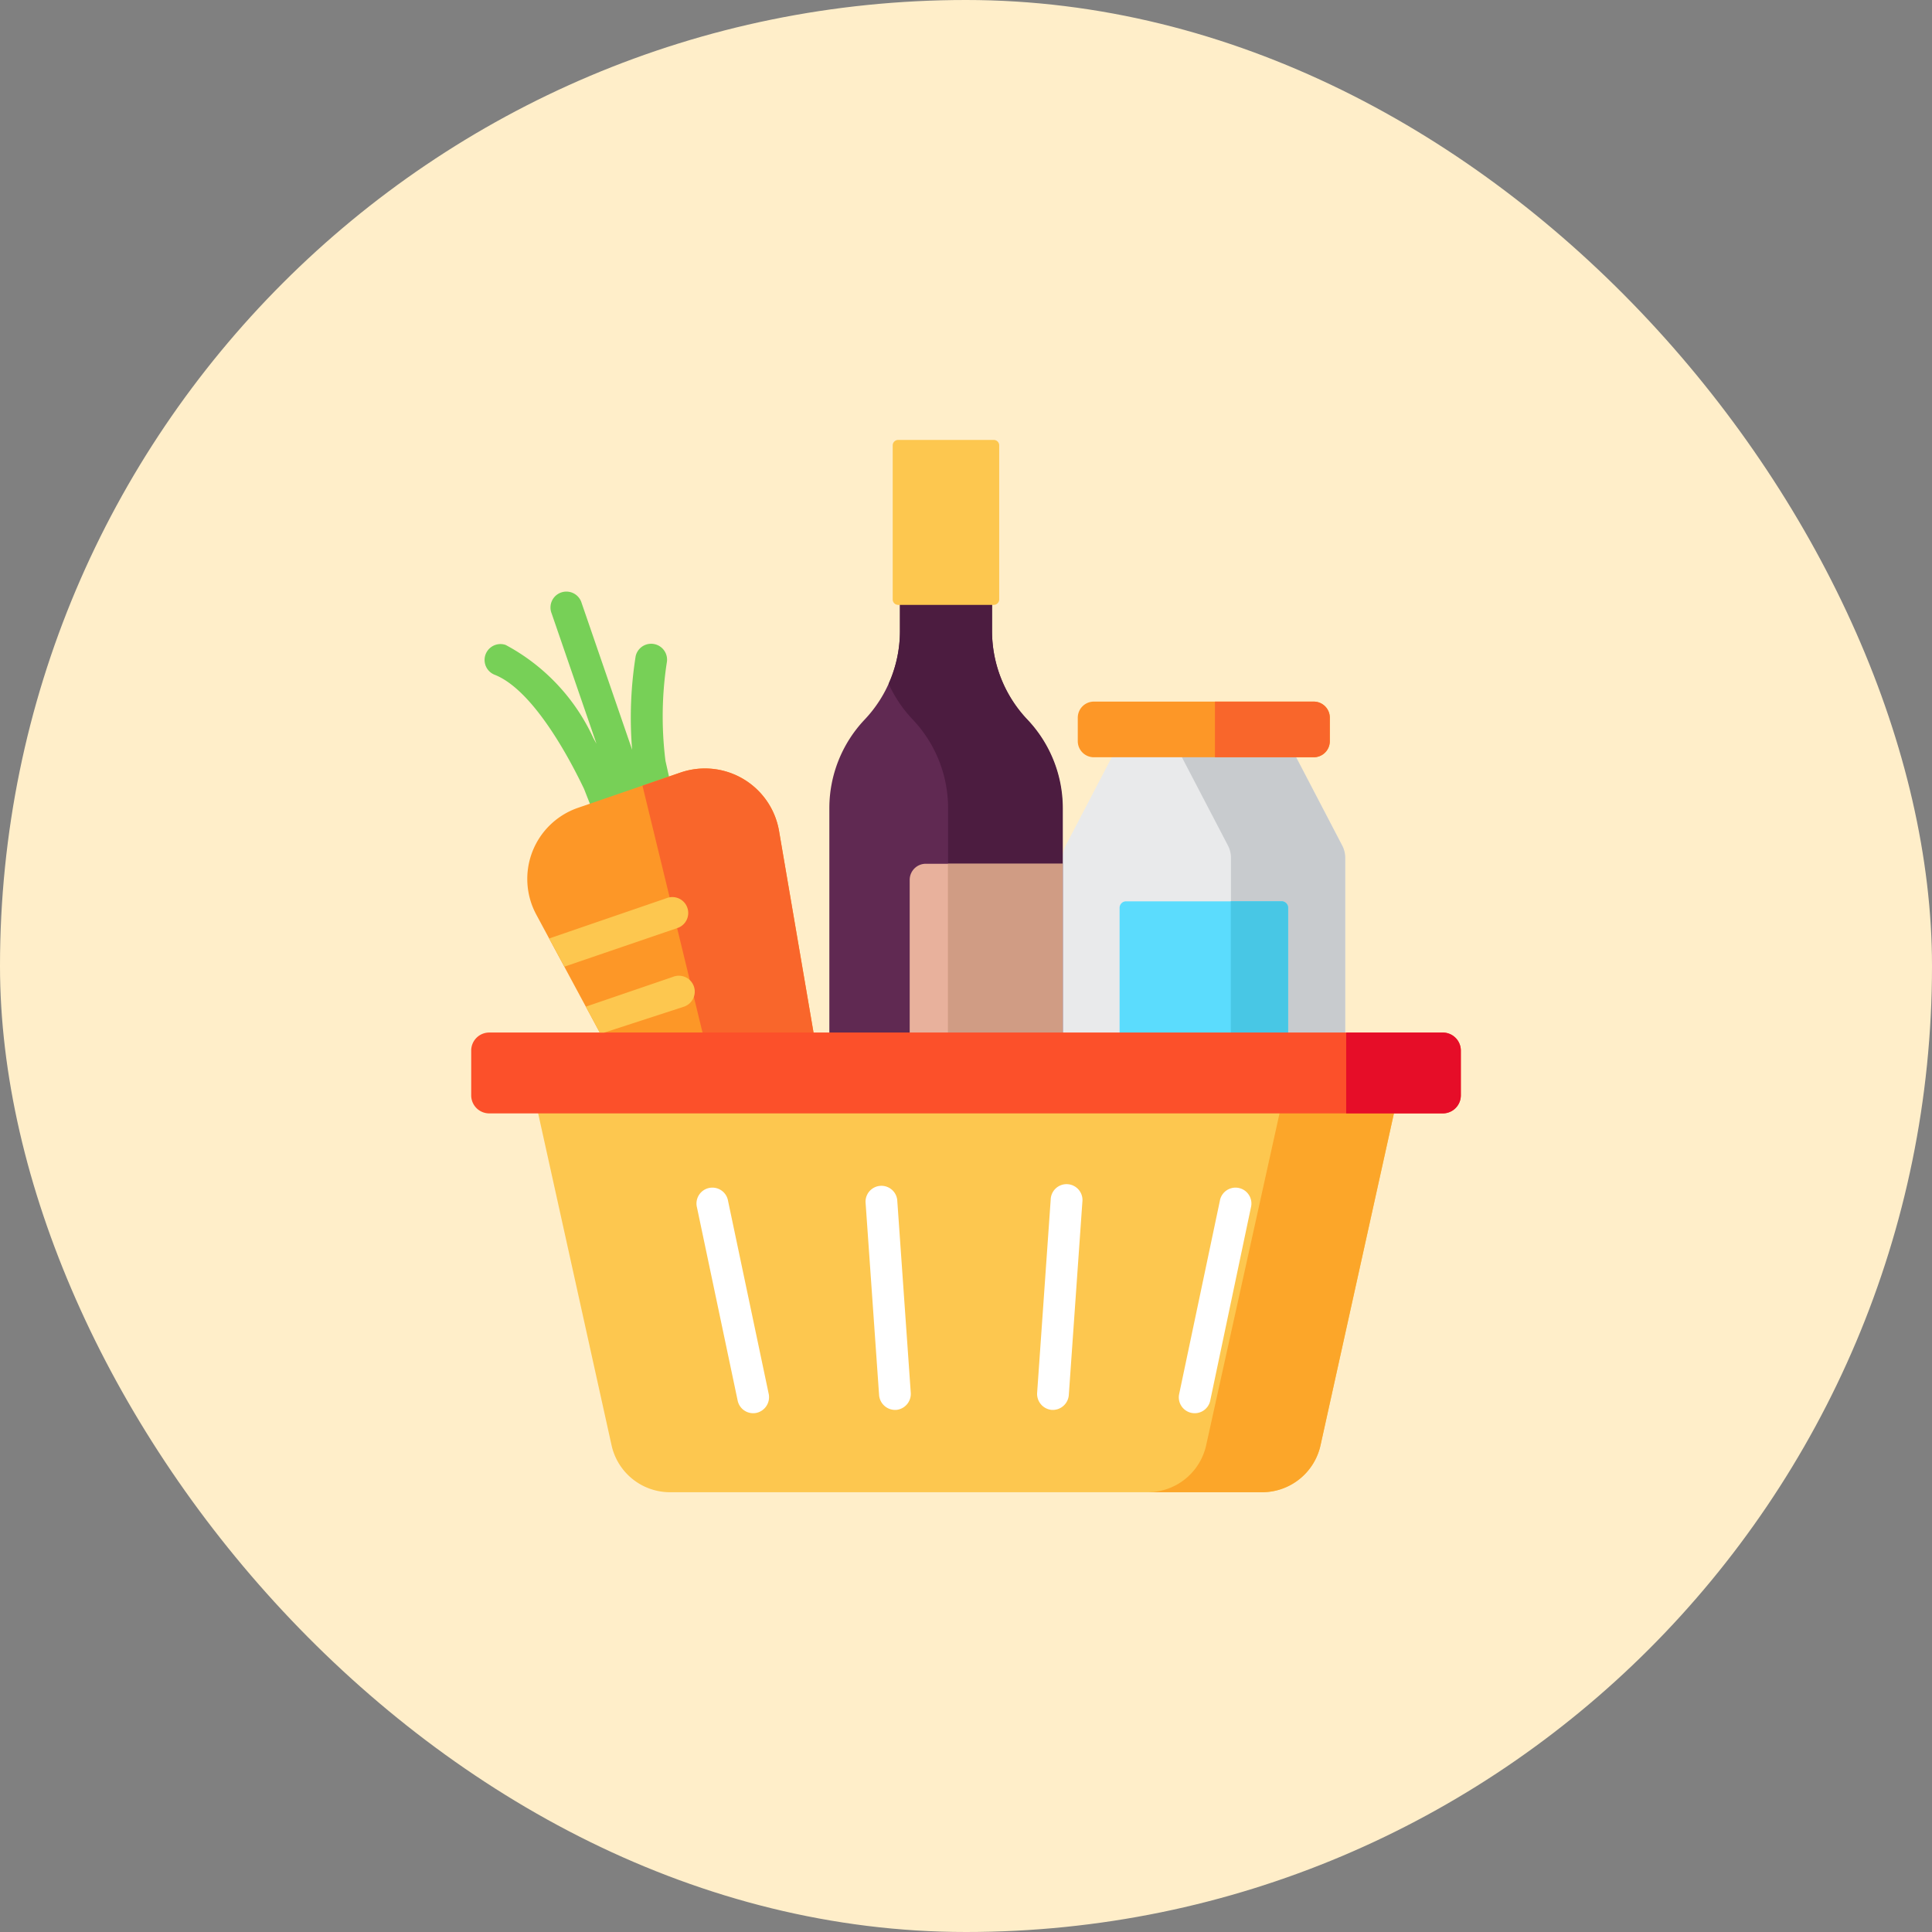 <svg xmlns="http://www.w3.org/2000/svg" width="48" height="48" viewBox="0 0 48 48">
  <rect x="0" y="0" width="48" height="48" fill="#808080" stroke="none"/>
  <g id="Group_16195" data-name="Group 16195" transform="translate(-10 -92)">
    <rect id="Rectangle_7962" data-name="Rectangle 7962" width="48" height="48" rx="24" transform="translate(10 92)" fill="#ffeec9"/>
    <g id="food" transform="translate(6.47 102.93)">
      <path id="Path_19839" data-name="Path 19839" d="M26.027,75.885a.395.395,0,0,0-.777-.137,9.72,9.72,0,0,0-.088,2.326L23.908,74.43a.395.395,0,1,0-.746.257l1.114,3.237-.073-.131a4.979,4.979,0,0,0-2.184-2.323.395.395,0,0,0-.283.737c.873.335,1.731,1.793,2.232,2.841l.293.745,1.911-.631-.181-.81A8.831,8.831,0,0,1,26.027,75.885Z" transform="translate(-5.927 -70.377)" fill="#77d057"/>
      <path id="Path_19840" data-name="Path 19840" d="M308.565,145.242h-4.09l-1.389,2.663a.656.656,0,0,0-.074.3v6.925a.656.656,0,0,0,.656.656h5.705a.656.656,0,0,0,.656-.656v-6.925a.655.655,0,0,0-.074-.3Z" transform="translate(-273.08 -137.826)" fill="#e9eaeb"/>
      <path id="Path_19841" data-name="Path 19841" d="M360.4,147.905l-1.389-2.663h-2.839l1.389,2.663a.656.656,0,0,1,.074.3v6.925a.656.656,0,0,1-.656.656h2.839a.656.656,0,0,0,.656-.656v-6.925A.656.656,0,0,0,360.4,147.905Z" transform="translate(-323.522 -137.826)" fill="#c8cbce"/>
      <path id="Path_19842" data-name="Path 19842" d="M316.287,128.7h-5.464a.4.4,0,0,1-.4-.4v-.583a.4.4,0,0,1,.4-.4h5.464a.4.4,0,0,1,.4.4v.583A.4.4,0,0,1,316.287,128.7Z" transform="translate(-280.116 -120.816)" fill="#fd9727"/>
      <path id="Path_19843" data-name="Path 19843" d="M379.656,127.317H377.2V128.7h2.452a.4.4,0,0,0,.4-.4v-.583A.4.4,0,0,0,379.656,127.317Z" transform="translate(-343.485 -120.816)" fill="#f9662b"/>
      <path id="Path_19844" data-name="Path 19844" d="M334.737,228.67h-3.863a.162.162,0,0,1-.162-.162v-3.863a.162.162,0,0,1,.162-.162h3.863a.162.162,0,0,1,.162.162v3.863A.162.162,0,0,1,334.737,228.67Z" transform="translate(-299.366 -213.02)" fill="#5bdcfd"/>
      <path id="Path_19845" data-name="Path 19845" d="M386.089,224.481h-1.263v4.188h1.263a.162.162,0,0,0,.162-.162v-3.863A.162.162,0,0,0,386.089,224.481Z" transform="translate(-350.718 -213.019)" fill="#48c7e5"/>
      <path id="Path_19846" data-name="Path 19846" d="M193.542,9.867V5.4h-2.288v4.47a3.2,3.2,0,0,1-.877,2.2h0a3.2,3.2,0,0,0-.877,2.2V27.241a.8.8,0,0,0,.8.8h4.188a.8.8,0,0,0,.8-.8V14.267a3.2,3.2,0,0,0-.877-2.2h0A3.2,3.2,0,0,1,193.542,9.867Z" transform="translate(-165.365 -5.122)" fill="#602952"/>
      <path id="Path_19847" data-name="Path 19847" d="M221.794,12.067h0a3.2,3.2,0,0,1-.877-2.2V5.4h-2.288v4.47a3.2,3.2,0,0,1-.281,1.31,3.2,3.2,0,0,0,.6.89h0a3.2,3.2,0,0,1,.877,2.2V27.241a.8.8,0,0,1-.8.8h2.85a.8.8,0,0,0,.8-.8V14.267A3.2,3.2,0,0,0,221.794,12.067Z" transform="translate(-192.74 -5.122)" fill="#4c1c40"/>
      <path id="Path_19848" data-name="Path 19848" d="M223.011,3.962V.136A.135.135,0,0,0,222.875,0H220.5a.135.135,0,0,0-.135.136V3.962a.135.135,0,0,0,.135.136h2.373A.136.136,0,0,0,223.011,3.962Z" transform="translate(-194.656)" fill="#fdc74f"/>
      <path id="Path_19849" data-name="Path 19849" d="M232.445,212.682h-3.4a.4.4,0,0,1-.4-.4v-5.7a.4.4,0,0,1,.4-.4h3.4Z" transform="translate(-202.514 -195.652)" fill="#e8b19c"/>
      <rect id="Rectangle_7968" data-name="Rectangle 7968" width="2.85" height="6.503" transform="translate(27.081 10.528)" fill="#d09c84"/>
      <path id="Path_19850" data-name="Path 19850" d="M50.988,174.372l-2.222-12.986a1.868,1.868,0,0,0-2.449-1.451l-2.546.876a1.868,1.868,0,0,0-1.037,2.651l6.241,11.6A1.079,1.079,0,0,0,50.988,174.372Z" transform="translate(-25.881 -151.671)" fill="#fd9727"/>
      <path id="Path_19851" data-name="Path 19851" d="M104.191,174.372l-2.222-12.986a1.868,1.868,0,0,0-2.449-1.451l-.944.325,3.6,14.8A1.079,1.079,0,0,0,104.191,174.372Z" transform="translate(-79.084 -151.671)" fill="#f9662b"/>
      <path id="Path_19852" data-name="Path 19852" d="M59.074,306.7H44.364a1.488,1.488,0,0,1-1.452-1.166l-2.185-9.88H62.711l-2.185,9.88A1.488,1.488,0,0,1,59.074,306.7Z" transform="translate(-24.188 -280.556)" fill="#fdc74f"/>
      <path id="Path_19853" data-name="Path 19853" d="M348.036,295.652l-2.184,9.88A1.488,1.488,0,0,1,344.4,306.7h2.841a1.487,1.487,0,0,0,1.452-1.166l2.185-9.88Z" transform="translate(-312.355 -280.556)" fill="#fca629"/>
      <path id="Path_19854" data-name="Path 19854" d="M39.376,290.378H15.685a.448.448,0,0,1-.448-.448v-1.113a.448.448,0,0,1,.448-.448H39.376a.448.448,0,0,1,.448.448v1.113A.448.448,0,0,1,39.376,290.378Z" transform="translate(0 -273.646)" fill="#fc502a"/>
      <path id="Path_19855" data-name="Path 19855" d="M443.349,288.37h-2.4v2.008h2.4a.448.448,0,0,0,.448-.448v-1.113A.448.448,0,0,0,443.349,288.37Z" transform="translate(-403.973 -273.646)" fill="#e60d28"/>
      <g id="Group_14651" data-name="Group 14651" transform="translate(20.839 18.512)">
        <path id="Path_19856" data-name="Path 19856" d="M207.428,367.781a.4.4,0,0,0,.393.367h.028a.4.4,0,0,0,.366-.421l-.337-4.8a.395.395,0,0,0-.787.055Z" transform="translate(-202.896 -362.561)" fill="#fff"/>
        <path id="Path_19857" data-name="Path 19857" d="M126.435,369.732a.394.394,0,0,1-.468-.3l-1.011-4.8a.395.395,0,1,1,.772-.163l1.011,4.8A.4.4,0,0,1,126.435,369.732Z" transform="translate(-124.948 -364.072)" fill="#fff"/>
        <path id="Path_19858" data-name="Path 19858" d="M291.352,367.781a.4.4,0,0,1-.393.367h-.028a.4.4,0,0,1-.366-.421l.337-4.8a.395.395,0,1,1,.787.055Z" transform="translate(-282.107 -362.561)" fill="#fff"/>
        <path id="Path_19859" data-name="Path 19859" d="M359.821,369.732a.394.394,0,0,0,.468-.3l1.011-4.8a.395.395,0,1,0-.772-.163l-1.011,4.8A.394.394,0,0,0,359.821,369.732Z" transform="translate(-347.531 -364.072)" fill="#fff"/>
      </g>
      <g id="Group_14652" data-name="Group 14652" transform="translate(17.174 11.364)">
        <path id="Path_19860" data-name="Path 19860" d="M56.34,223.321a.395.395,0,1,0-.257-.746l-2.913,1,.379.7Z" transform="translate(-53.17 -222.553)" fill="#fdc74f"/>
        <path id="Path_19861" data-name="Path 19861" d="M71.456,262.224l1.965-.639a.395.395,0,1,0-.257-.746L71,261.579l.347.645Z" transform="translate(-70.089 -258.863)" fill="#fdc74f"/>
      </g>
    </g>
  </g>
</svg>
